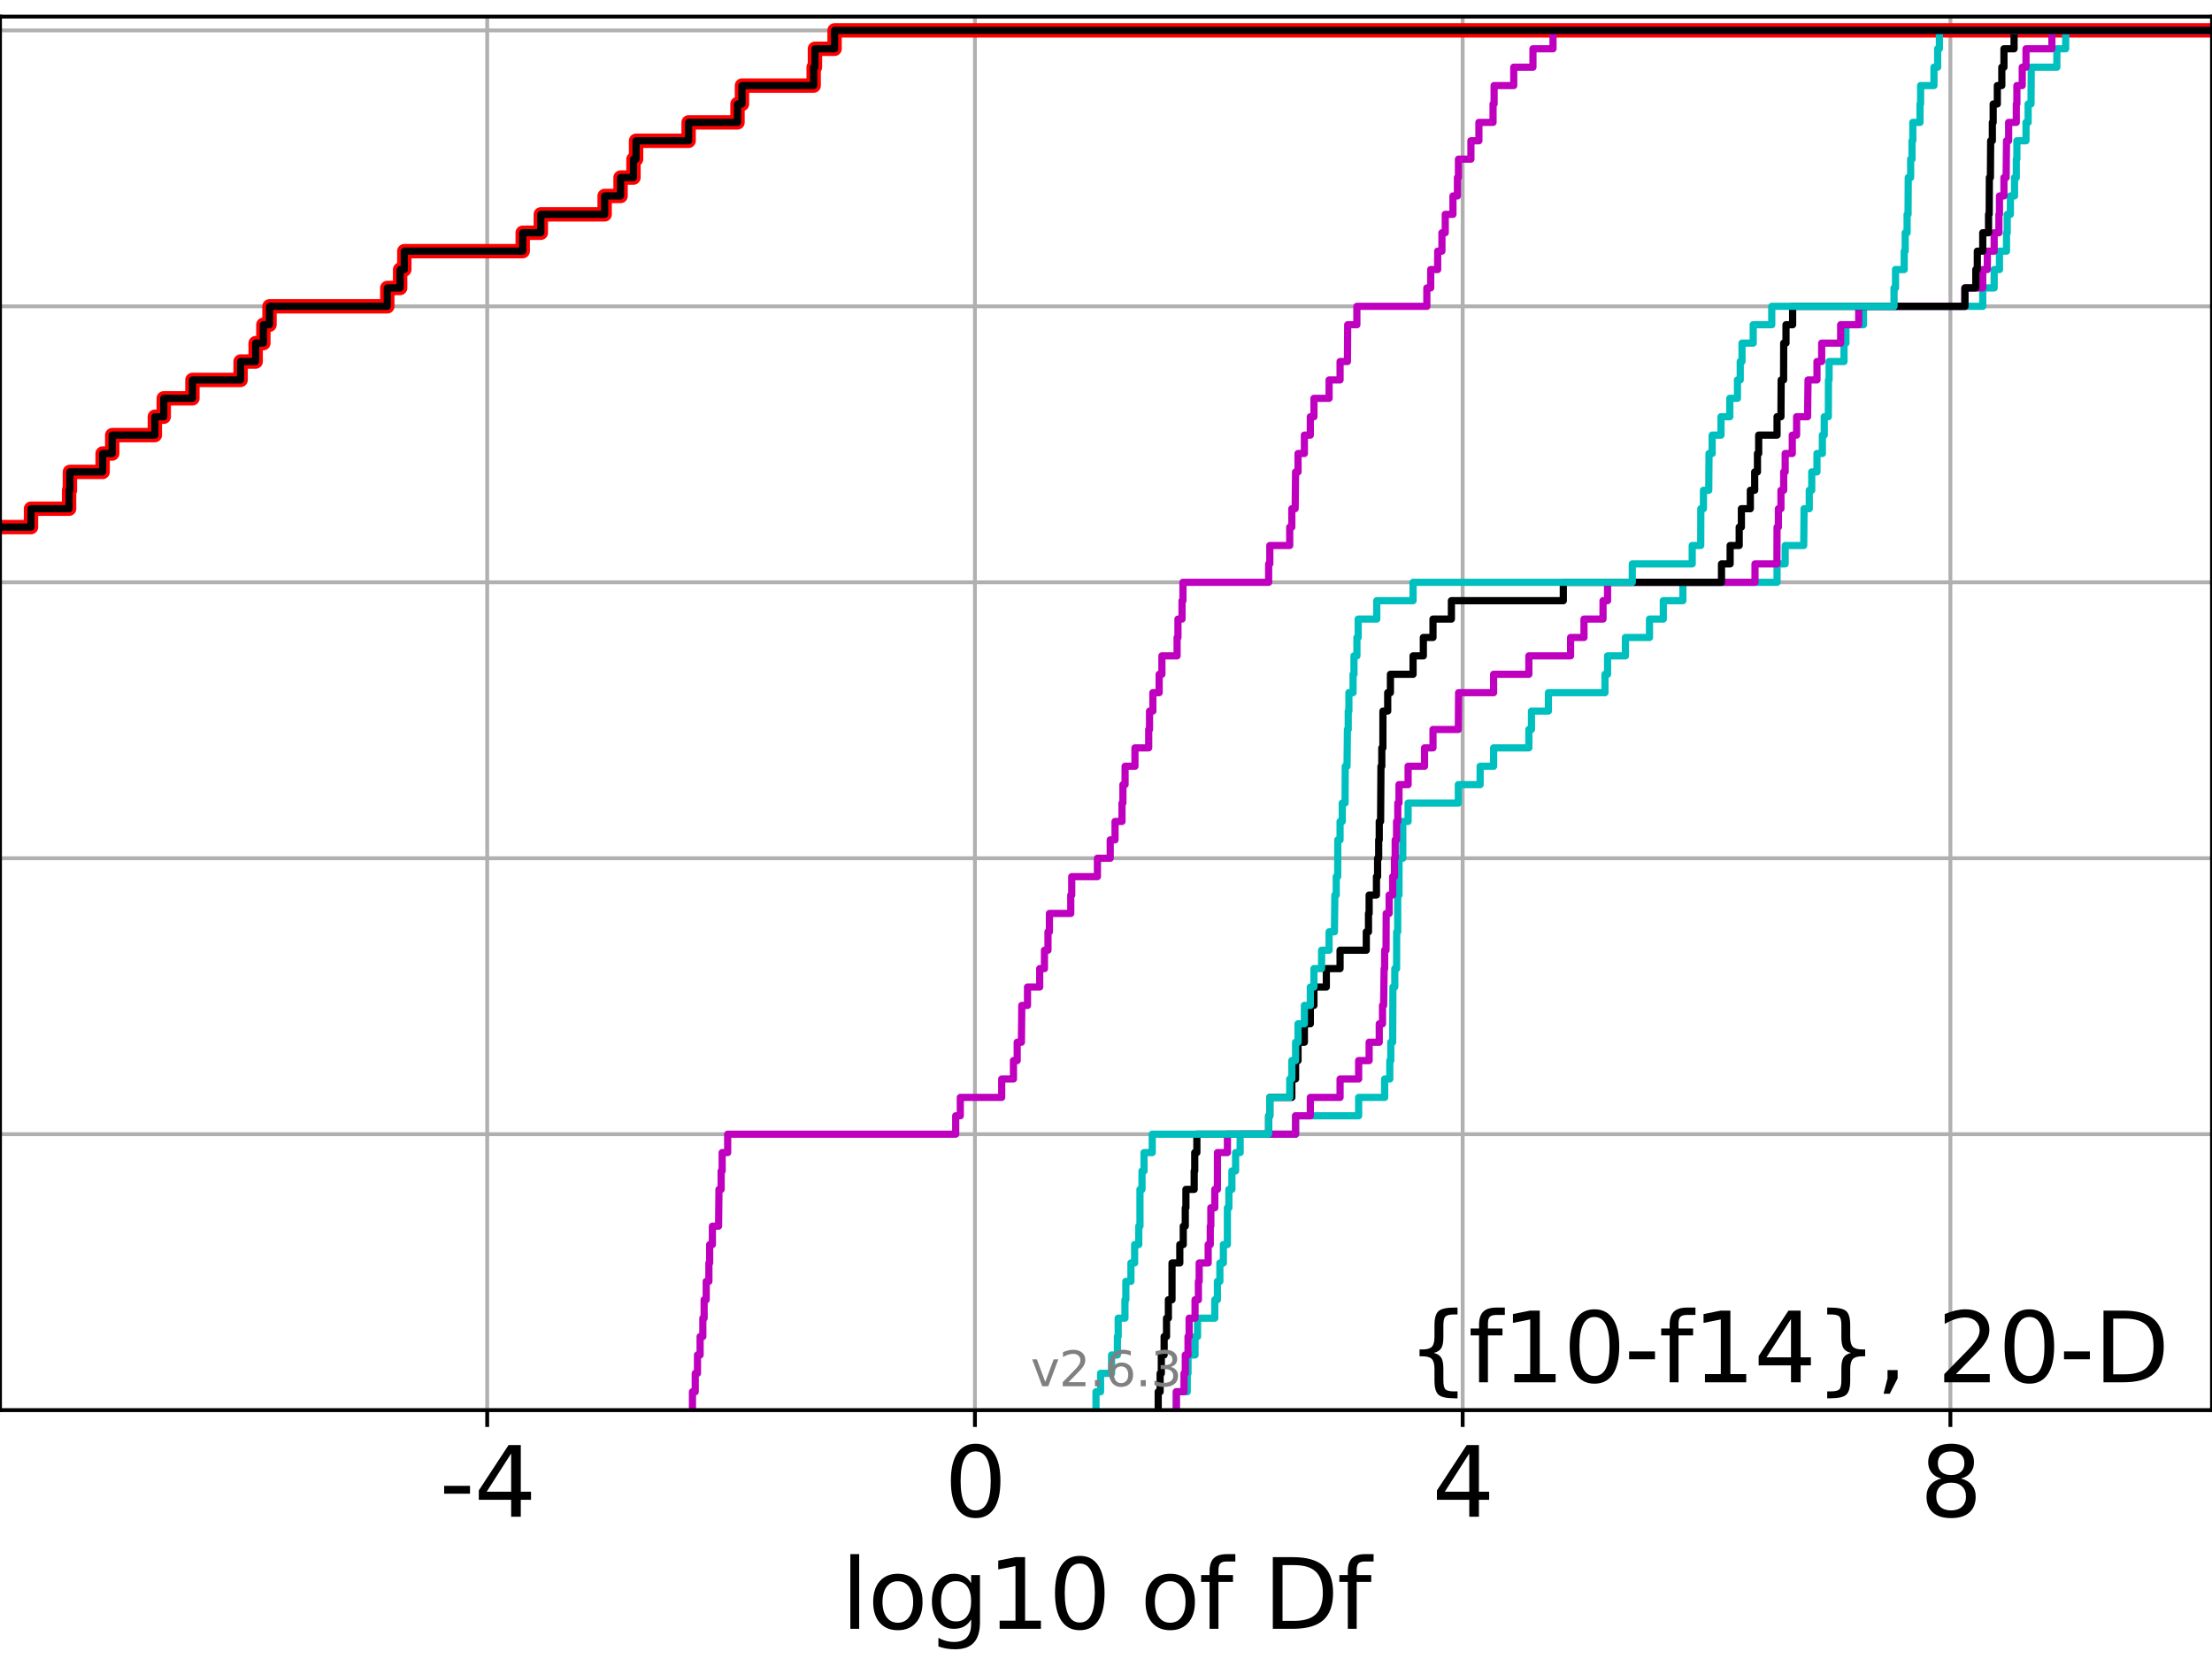 <?xml version="1.0" encoding="utf-8" standalone="no"?>
<!DOCTYPE svg PUBLIC "-//W3C//DTD SVG 1.1//EN"
  "http://www.w3.org/Graphics/SVG/1.1/DTD/svg11.dtd">
<svg xmlns:xlink="http://www.w3.org/1999/xlink" width="460.8pt" height="345.6pt" viewBox="0 0 460.8 345.6" xmlns="http://www.w3.org/2000/svg" version="1.1">
 <defs>
  <style type="text/css">*{stroke-linejoin: round; stroke-linecap: butt}</style>
 </defs>
 <g id="figure_1">
  <g id="patch_1">
   <path d="M 0 345.6 
L 460.8 345.6 
L 460.8 0 
L 0 0 
z
" style="fill: #ffffff"/>
  </g>
  <g id="axes_1">
   <g id="patch_2">
    <path d="M 0 293.76 
L 460.8 293.76 
L 460.8 3.456 
L 0 3.456 
z
" style="fill: #ffffff"/>
   </g>
   <g id="matplotlib.axis_1">
    <g id="xtick_1">
     <g id="line2d_1">
      <path d="M 101.493 293.76 
L 101.493 3.456 
" clip-path="url(#pd9079cdffd)" style="fill: none; stroke: #b0b0b0; stroke-width: 0.8; stroke-linecap: square"/>
     </g>
     <g id="line2d_2">
      <defs>
       <path id="mc692098049" d="M 0 0 
L 0 3.5 
" style="stroke: #000000; stroke-width: 0.8"/>
      </defs>
      <g>
       <use xlink:href="#mc692098049" x="101.493" y="293.76" style="stroke: #000000; stroke-width: 0.8"/>
      </g>
     </g>
     <g id="text_1">
      <!-- -4 -->
      <g transform="translate(91.523 315.957) scale(0.2 -0.2)">
       <defs>
        <path id="DejaVuSans-2d" d="M 313 2009 
L 1997 2009 
L 1997 1497 
L 313 1497 
L 313 2009 
z
" transform="scale(0.016)"/>
        <path id="DejaVuSans-34" d="M 2419 4116 
L 825 1625 
L 2419 1625 
L 2419 4116 
z
M 2253 4666 
L 3047 4666 
L 3047 1625 
L 3713 1625 
L 3713 1100 
L 3047 1100 
L 3047 0 
L 2419 0 
L 2419 1100 
L 313 1100 
L 313 1709 
L 2253 4666 
z
" transform="scale(0.016)"/>
       </defs>
       <use xlink:href="#DejaVuSans-2d"/>
       <use xlink:href="#DejaVuSans-34" x="36.084"/>
      </g>
     </g>
    </g>
    <g id="xtick_2">
     <g id="line2d_3">
      <path d="M 203.096 293.76 
L 203.096 3.456 
" clip-path="url(#pd9079cdffd)" style="fill: none; stroke: #b0b0b0; stroke-width: 0.8; stroke-linecap: square"/>
     </g>
     <g id="line2d_4">
      <g>
       <use xlink:href="#mc692098049" x="203.096" y="293.76" style="stroke: #000000; stroke-width: 0.8"/>
      </g>
     </g>
     <g id="text_2">
      <!-- 0 -->
      <g transform="translate(196.734 315.957) scale(0.2 -0.2)">
       <defs>
        <path id="DejaVuSans-30" d="M 2034 4250 
Q 1547 4250 1301 3770 
Q 1056 3291 1056 2328 
Q 1056 1369 1301 889 
Q 1547 409 2034 409 
Q 2525 409 2770 889 
Q 3016 1369 3016 2328 
Q 3016 3291 2770 3770 
Q 2525 4250 2034 4250 
z
M 2034 4750 
Q 2819 4750 3233 4129 
Q 3647 3509 3647 2328 
Q 3647 1150 3233 529 
Q 2819 -91 2034 -91 
Q 1250 -91 836 529 
Q 422 1150 422 2328 
Q 422 3509 836 4129 
Q 1250 4750 2034 4750 
z
" transform="scale(0.016)"/>
       </defs>
       <use xlink:href="#DejaVuSans-30"/>
      </g>
     </g>
    </g>
    <g id="xtick_3">
     <g id="line2d_5">
      <path d="M 304.7 293.76 
L 304.7 3.456 
" clip-path="url(#pd9079cdffd)" style="fill: none; stroke: #b0b0b0; stroke-width: 0.8; stroke-linecap: square"/>
     </g>
     <g id="line2d_6">
      <g>
       <use xlink:href="#mc692098049" x="304.7" y="293.76" style="stroke: #000000; stroke-width: 0.8"/>
      </g>
     </g>
     <g id="text_3">
      <!-- 4 -->
      <g transform="translate(298.337 315.957) scale(0.2 -0.2)">
       <use xlink:href="#DejaVuSans-34"/>
      </g>
     </g>
    </g>
    <g id="xtick_4">
     <g id="line2d_7">
      <path d="M 406.303 293.76 
L 406.303 3.456 
" clip-path="url(#pd9079cdffd)" style="fill: none; stroke: #b0b0b0; stroke-width: 0.8; stroke-linecap: square"/>
     </g>
     <g id="line2d_8">
      <g>
       <use xlink:href="#mc692098049" x="406.303" y="293.76" style="stroke: #000000; stroke-width: 0.8"/>
      </g>
     </g>
     <g id="text_4">
      <!-- 8 -->
      <g transform="translate(399.94 315.957) scale(0.2 -0.2)">
       <defs>
        <path id="DejaVuSans-38" d="M 2034 2216 
Q 1584 2216 1326 1975 
Q 1069 1734 1069 1313 
Q 1069 891 1326 650 
Q 1584 409 2034 409 
Q 2484 409 2743 651 
Q 3003 894 3003 1313 
Q 3003 1734 2745 1975 
Q 2488 2216 2034 2216 
z
M 1403 2484 
Q 997 2584 770 2862 
Q 544 3141 544 3541 
Q 544 4100 942 4425 
Q 1341 4750 2034 4750 
Q 2731 4750 3128 4425 
Q 3525 4100 3525 3541 
Q 3525 3141 3298 2862 
Q 3072 2584 2669 2484 
Q 3125 2378 3379 2068 
Q 3634 1759 3634 1313 
Q 3634 634 3220 271 
Q 2806 -91 2034 -91 
Q 1263 -91 848 271 
Q 434 634 434 1313 
Q 434 1759 690 2068 
Q 947 2378 1403 2484 
z
M 1172 3481 
Q 1172 3119 1398 2916 
Q 1625 2713 2034 2713 
Q 2441 2713 2670 2916 
Q 2900 3119 2900 3481 
Q 2900 3844 2670 4047 
Q 2441 4250 2034 4250 
Q 1625 4250 1398 4047 
Q 1172 3844 1172 3481 
z
" transform="scale(0.016)"/>
       </defs>
       <use xlink:href="#DejaVuSans-38"/>
      </g>
     </g>
    </g>
    <g id="text_5">
     <!-- log10 of Df -->
     <g transform="translate(175.214 339.313) scale(0.2 -0.2)">
      <defs>
       <path id="DejaVuSans-6c" d="M 603 4863 
L 1178 4863 
L 1178 0 
L 603 0 
L 603 4863 
z
" transform="scale(0.016)"/>
       <path id="DejaVuSans-6f" d="M 1959 3097 
Q 1497 3097 1228 2736 
Q 959 2375 959 1747 
Q 959 1119 1226 758 
Q 1494 397 1959 397 
Q 2419 397 2687 759 
Q 2956 1122 2956 1747 
Q 2956 2369 2687 2733 
Q 2419 3097 1959 3097 
z
M 1959 3584 
Q 2709 3584 3137 3096 
Q 3566 2609 3566 1747 
Q 3566 888 3137 398 
Q 2709 -91 1959 -91 
Q 1206 -91 779 398 
Q 353 888 353 1747 
Q 353 2609 779 3096 
Q 1206 3584 1959 3584 
z
" transform="scale(0.016)"/>
       <path id="DejaVuSans-67" d="M 2906 1791 
Q 2906 2416 2648 2759 
Q 2391 3103 1925 3103 
Q 1463 3103 1205 2759 
Q 947 2416 947 1791 
Q 947 1169 1205 825 
Q 1463 481 1925 481 
Q 2391 481 2648 825 
Q 2906 1169 2906 1791 
z
M 3481 434 
Q 3481 -459 3084 -895 
Q 2688 -1331 1869 -1331 
Q 1566 -1331 1297 -1286 
Q 1028 -1241 775 -1147 
L 775 -588 
Q 1028 -725 1275 -790 
Q 1522 -856 1778 -856 
Q 2344 -856 2625 -561 
Q 2906 -266 2906 331 
L 2906 616 
Q 2728 306 2450 153 
Q 2172 0 1784 0 
Q 1141 0 747 490 
Q 353 981 353 1791 
Q 353 2603 747 3093 
Q 1141 3584 1784 3584 
Q 2172 3584 2450 3431 
Q 2728 3278 2906 2969 
L 2906 3500 
L 3481 3500 
L 3481 434 
z
" transform="scale(0.016)"/>
       <path id="DejaVuSans-31" d="M 794 531 
L 1825 531 
L 1825 4091 
L 703 3866 
L 703 4441 
L 1819 4666 
L 2450 4666 
L 2450 531 
L 3481 531 
L 3481 0 
L 794 0 
L 794 531 
z
" transform="scale(0.016)"/>
       <path id="DejaVuSans-20" transform="scale(0.016)"/>
       <path id="DejaVuSans-66" d="M 2375 4863 
L 2375 4384 
L 1825 4384 
Q 1516 4384 1395 4259 
Q 1275 4134 1275 3809 
L 1275 3500 
L 2222 3500 
L 2222 3053 
L 1275 3053 
L 1275 0 
L 697 0 
L 697 3053 
L 147 3053 
L 147 3500 
L 697 3500 
L 697 3744 
Q 697 4328 969 4595 
Q 1241 4863 1831 4863 
L 2375 4863 
z
" transform="scale(0.016)"/>
       <path id="DejaVuSans-44" d="M 1259 4147 
L 1259 519 
L 2022 519 
Q 2988 519 3436 956 
Q 3884 1394 3884 2338 
Q 3884 3275 3436 3711 
Q 2988 4147 2022 4147 
L 1259 4147 
z
M 628 4666 
L 1925 4666 
Q 3281 4666 3915 4102 
Q 4550 3538 4550 2338 
Q 4550 1131 3912 565 
Q 3275 0 1925 0 
L 628 0 
L 628 4666 
z
" transform="scale(0.016)"/>
      </defs>
      <use xlink:href="#DejaVuSans-6c"/>
      <use xlink:href="#DejaVuSans-6f" x="27.783"/>
      <use xlink:href="#DejaVuSans-67" x="88.965"/>
      <use xlink:href="#DejaVuSans-31" x="152.441"/>
      <use xlink:href="#DejaVuSans-30" x="216.064"/>
      <use xlink:href="#DejaVuSans-20" x="279.688"/>
      <use xlink:href="#DejaVuSans-6f" x="311.475"/>
      <use xlink:href="#DejaVuSans-66" x="372.656"/>
      <use xlink:href="#DejaVuSans-20" x="407.861"/>
      <use xlink:href="#DejaVuSans-44" x="439.648"/>
      <use xlink:href="#DejaVuSans-66" x="516.65"/>
     </g>
    </g>
   </g>
   <g id="matplotlib.axis_2">
    <g id="ytick_1">
     <g id="line2d_9">
      <path d="M 0 293.76 
L 460.8 293.76 
" clip-path="url(#pd9079cdffd)" style="fill: none; stroke: #b0b0b0; stroke-width: 0.8; stroke-linecap: square"/>
     </g>
     <g id="line2d_10">
      <defs>
       <path id="m79533a5c40" d="M 0 0 
L -3.5 0 
" style="stroke: #000000; stroke-width: 0.8"/>
      </defs>
      <g>
       <use xlink:href="#m79533a5c40" x="0" y="293.76" style="stroke: #000000; stroke-width: 0.8"/>
      </g>
     </g>
    </g>
    <g id="ytick_2">
     <g id="line2d_11">
      <path d="M 0 236.274 
L 460.8 236.274 
" clip-path="url(#pd9079cdffd)" style="fill: none; stroke: #b0b0b0; stroke-width: 0.8; stroke-linecap: square"/>
     </g>
     <g id="line2d_12">
      <g>
       <use xlink:href="#m79533a5c40" x="0" y="236.274" style="stroke: #000000; stroke-width: 0.8"/>
      </g>
     </g>
    </g>
    <g id="ytick_3">
     <g id="line2d_13">
      <path d="M 0 178.788 
L 460.8 178.788 
" clip-path="url(#pd9079cdffd)" style="fill: none; stroke: #b0b0b0; stroke-width: 0.8; stroke-linecap: square"/>
     </g>
     <g id="line2d_14">
      <g>
       <use xlink:href="#m79533a5c40" x="0" y="178.788" style="stroke: #000000; stroke-width: 0.8"/>
      </g>
     </g>
    </g>
    <g id="ytick_4">
     <g id="line2d_15">
      <path d="M 0 121.302 
L 460.8 121.302 
" clip-path="url(#pd9079cdffd)" style="fill: none; stroke: #b0b0b0; stroke-width: 0.8; stroke-linecap: square"/>
     </g>
     <g id="line2d_16">
      <g>
       <use xlink:href="#m79533a5c40" x="0" y="121.302" style="stroke: #000000; stroke-width: 0.8"/>
      </g>
     </g>
    </g>
    <g id="ytick_5">
     <g id="line2d_17">
      <path d="M 0 63.816 
L 460.8 63.816 
" clip-path="url(#pd9079cdffd)" style="fill: none; stroke: #b0b0b0; stroke-width: 0.8; stroke-linecap: square"/>
     </g>
     <g id="line2d_18">
      <g>
       <use xlink:href="#m79533a5c40" x="0" y="63.816" style="stroke: #000000; stroke-width: 0.8"/>
      </g>
     </g>
    </g>
    <g id="ytick_6">
     <g id="line2d_19">
      <path d="M 0 6.33 
L 460.8 6.33 
" clip-path="url(#pd9079cdffd)" style="fill: none; stroke: #b0b0b0; stroke-width: 0.8; stroke-linecap: square"/>
     </g>
     <g id="line2d_20">
      <g>
       <use xlink:href="#m79533a5c40" x="0" y="6.33" style="stroke: #000000; stroke-width: 0.8"/>
      </g>
     </g>
    </g>
   </g>
   <g id="line2d_21">
    <path d="M -1 109.805 
L 6.462 109.805 
L 6.462 105.973 
L 14.395 105.973 
L 14.395 102.14 
L 14.563 102.14 
L 14.563 98.308 
L 21.38 98.308 
L 21.38 94.475 
L 23.374 94.475 
L 23.374 90.643 
L 32.259 90.643 
L 32.259 86.811 
L 34.112 86.811 
L 34.112 82.978 
L 40.085 82.978 
L 40.085 79.146 
L 50.122 79.146 
L 50.122 75.313 
L 53.259 75.313 
L 53.259 71.481 
L 54.863 71.481 
L 54.863 67.649 
L 56.141 67.649 
L 56.141 63.816 
L 80.68 63.816 
L 80.68 59.984 
L 83.357 59.984 
L 83.357 56.151 
L 84.225 56.151 
L 84.225 52.319 
L 108.889 52.319 
L 108.889 48.487 
L 112.663 48.487 
L 112.663 44.654 
L 125.957 44.654 
L 125.957 40.822 
L 129.276 40.822 
L 129.276 36.989 
L 131.964 36.989 
L 131.964 33.157 
L 132.504 33.157 
L 132.504 29.325 
L 143.451 29.325 
L 143.451 25.492 
L 153.635 25.492 
L 153.635 21.66 
L 154.568 21.66 
L 154.568 17.827 
L 169.5 17.827 
L 169.5 13.995 
L 169.769 13.995 
L 169.769 10.163 
L 173.857 10.163 
L 173.857 6.33 
L 173.857 6.33 
L 460.8 6.33 
L 460.8 6.33 
" clip-path="url(#pd9079cdffd)" style="fill: none; stroke: #ff0000; stroke-width: 3; stroke-linecap: square"/>
   </g>
   <g id="line2d_22">
    <path d="M 245.053 293.76 
L 245.053 289.928 
L 247.323 289.928 
L 247.323 286.095 
L 247.487 286.095 
L 247.487 282.263 
L 248.949 282.263 
L 248.949 278.43 
L 249.471 278.43 
L 249.471 274.598 
L 253.062 274.598 
L 253.062 270.766 
L 253.607 270.766 
L 253.607 266.933 
L 254.125 266.933 
L 254.125 263.101 
L 254.851 263.101 
L 254.851 259.268 
L 255.682 259.268 
L 255.694 251.604 
L 256.002 251.604 
L 256.002 247.771 
L 256.627 247.771 
L 256.627 243.939 
L 257.398 243.939 
L 257.398 240.106 
L 258.346 240.106 
L 258.346 236.274 
L 269.894 236.274 
L 269.894 232.442 
L 283.033 232.442 
L 283.033 228.609 
L 288.448 228.609 
L 288.448 224.777 
L 289.521 224.777 
L 289.521 220.944 
L 289.729 220.944 
L 289.729 217.112 
L 290.119 217.112 
L 290.173 205.615 
L 290.559 205.615 
L 290.559 201.782 
L 290.938 201.782 
L 290.95 194.118 
L 291.164 194.118 
L 291.17 186.453 
L 291.435 186.453 
L 291.443 178.788 
L 292.223 178.788 
L 292.224 171.123 
L 293.335 171.123 
L 293.335 167.291 
L 303.798 167.291 
L 303.798 163.459 
L 308.339 163.459 
L 308.339 159.626 
L 311.149 159.626 
L 311.149 155.794 
L 318.49 155.794 
L 318.49 151.961 
L 319.033 151.961 
L 319.033 148.129 
L 322.565 148.129 
L 322.565 144.297 
L 334.348 144.297 
L 334.348 140.464 
L 334.885 140.464 
L 334.885 136.632 
L 338.602 136.632 
L 338.602 132.799 
L 343.617 132.799 
L 343.617 128.967 
L 346.495 128.967 
L 346.495 125.135 
L 350.57 125.135 
L 350.57 121.302 
L 370.192 121.302 
L 370.192 117.47 
L 371.885 117.47 
L 371.885 113.637 
L 375.748 113.637 
L 375.823 105.973 
L 376.901 105.973 
L 376.901 102.14 
L 377.42 102.14 
L 377.42 98.308 
L 378.51 98.308 
L 378.51 94.475 
L 379.633 94.475 
L 379.633 90.643 
L 380.024 90.643 
L 380.024 86.811 
L 380.876 86.811 
L 380.901 79.146 
L 381.033 79.146 
L 381.033 75.313 
L 384.14 75.313 
L 384.14 71.481 
L 384.544 71.481 
L 384.544 67.649 
L 388.197 67.649 
L 388.197 63.816 
L 413.042 63.816 
L 413.042 59.984 
L 415.422 59.984 
L 415.422 56.151 
L 416.526 56.151 
L 416.526 52.319 
L 417.994 52.319 
L 417.994 48.487 
L 418.144 48.487 
L 418.144 44.654 
L 418.802 44.654 
L 418.802 40.822 
L 419.663 40.822 
L 419.663 36.989 
L 420.034 36.989 
L 420.034 33.157 
L 420.155 33.157 
L 420.155 29.325 
L 422.056 29.325 
L 422.056 25.492 
L 422.495 25.492 
L 422.495 21.66 
L 423.099 21.66 
L 423.15 13.995 
L 428.48 13.995 
L 428.48 10.163 
L 430.323 10.163 
L 430.323 6.33 
L 430.323 6.33 
L 460.8 6.33 
L 460.8 6.33 
" clip-path="url(#pd9079cdffd)" style="fill: none; stroke: #00bfbf; stroke-width: 1.5; stroke-linecap: square"/>
   </g>
   <g id="line2d_23">
    <path d="M 245.053 293.76 
L 245.053 289.928 
L 246.65 289.928 
L 246.65 286.095 
L 246.915 286.095 
L 246.915 282.263 
L 247.487 282.263 
L 247.487 278.43 
L 247.719 278.43 
L 247.719 274.598 
L 248.949 274.598 
L 248.949 270.766 
L 249.649 270.766 
L 249.649 266.933 
L 249.811 266.933 
L 249.811 263.101 
L 251.683 263.101 
L 251.683 259.268 
L 252.121 259.268 
L 252.121 255.436 
L 252.238 255.436 
L 252.238 251.604 
L 253.065 251.604 
L 253.065 247.771 
L 253.607 247.771 
L 253.621 240.106 
L 255.694 240.106 
L 255.694 236.274 
L 269.894 236.274 
L 269.894 232.442 
L 272.965 232.442 
L 272.965 228.609 
L 279.16 228.609 
L 279.16 224.777 
L 283.033 224.777 
L 283.033 220.944 
L 285.216 220.944 
L 285.216 217.112 
L 287.322 217.112 
L 287.322 213.28 
L 288.002 213.28 
L 288.002 209.447 
L 288.238 209.447 
L 288.333 201.782 
L 288.448 201.782 
L 288.448 197.95 
L 288.738 197.95 
L 288.768 190.285 
L 289.383 190.285 
L 289.383 186.453 
L 290.119 186.453 
L 290.119 182.621 
L 290.495 182.621 
L 290.495 178.788 
L 290.644 178.788 
L 290.644 174.956 
L 290.931 174.956 
L 290.931 171.123 
L 291.187 171.123 
L 291.187 167.291 
L 291.435 167.291 
L 291.435 163.459 
L 293.335 163.459 
L 293.335 159.626 
L 296.757 159.626 
L 296.757 155.794 
L 298.518 155.794 
L 298.518 151.961 
L 303.798 151.961 
L 303.855 144.297 
L 311.149 144.297 
L 311.149 140.464 
L 318.49 140.464 
L 318.49 136.632 
L 327.181 136.632 
L 327.181 132.799 
L 329.972 132.799 
L 329.972 128.967 
L 333.941 128.967 
L 333.941 125.135 
L 334.885 125.135 
L 334.885 121.302 
L 365.598 121.302 
L 365.598 117.47 
L 370.164 117.47 
L 370.192 109.805 
L 370.473 109.805 
L 370.473 105.973 
L 371.006 105.973 
L 371.006 102.14 
L 371.576 102.14 
L 371.576 98.308 
L 371.885 98.308 
L 371.885 94.475 
L 373.366 94.475 
L 373.366 90.643 
L 374.267 90.643 
L 374.267 86.811 
L 376.549 86.811 
L 376.648 79.146 
L 378.51 79.146 
L 378.51 75.313 
L 379.489 75.313 
L 379.489 71.481 
L 383.444 71.481 
L 383.444 67.649 
L 387.203 67.649 
L 387.203 63.816 
L 409.328 63.816 
L 409.328 59.984 
L 413.042 59.984 
L 413.042 56.151 
L 413.998 56.151 
L 413.998 52.319 
L 415.422 52.319 
L 415.422 48.487 
L 416.411 48.487 
L 416.411 44.654 
L 416.526 44.654 
L 416.526 40.822 
L 417.459 40.822 
L 417.459 36.989 
L 417.912 36.989 
L 417.994 29.325 
L 418.435 29.325 
L 418.435 25.492 
L 420.034 25.492 
L 420.034 21.66 
L 420.155 21.66 
L 420.155 17.827 
L 421.269 17.827 
L 421.269 13.995 
L 422.056 13.995 
L 422.056 10.163 
L 427.447 10.163 
L 427.447 6.33 
L 427.447 6.33 
L 460.8 6.33 
L 460.8 6.33 
" clip-path="url(#pd9079cdffd)" style="fill: none; stroke: #bf00bf; stroke-width: 1.5; stroke-linecap: square"/>
   </g>
   <g id="line2d_24">
    <path d="M 241.278 293.76 
L 241.278 289.928 
L 241.676 289.928 
L 241.676 286.095 
L 241.924 286.095 
L 241.924 282.263 
L 242.509 282.263 
L 242.509 278.43 
L 243.008 278.43 
L 243.008 274.598 
L 243.396 274.598 
L 243.396 270.766 
L 244.147 270.766 
L 244.154 263.101 
L 245.775 263.101 
L 245.775 259.268 
L 246.492 259.268 
L 246.492 255.436 
L 246.915 255.436 
L 246.915 251.604 
L 247.048 251.604 
L 247.048 247.771 
L 248.771 247.771 
L 248.771 243.939 
L 248.884 243.939 
L 248.884 240.106 
L 249.329 240.106 
L 249.329 236.274 
L 264.285 236.274 
L 264.285 232.442 
L 264.525 232.442 
L 264.525 228.609 
L 269.114 228.609 
L 269.114 224.777 
L 269.894 224.777 
L 269.894 220.944 
L 270.404 220.944 
L 270.404 217.112 
L 271.727 217.112 
L 271.727 213.28 
L 272.965 213.28 
L 272.965 209.447 
L 273.72 209.447 
L 273.72 205.615 
L 276.3 205.615 
L 276.3 201.782 
L 279.16 201.782 
L 279.16 197.95 
L 284.625 197.95 
L 284.625 194.118 
L 285.083 194.118 
L 285.083 190.285 
L 285.216 190.285 
L 285.216 186.453 
L 286.74 186.453 
L 286.74 182.621 
L 286.979 182.621 
L 286.979 178.788 
L 287.206 178.788 
L 287.206 174.956 
L 287.322 174.956 
L 287.322 171.123 
L 287.603 171.123 
L 287.679 159.626 
L 287.853 159.626 
L 287.853 155.794 
L 288.083 155.794 
L 288.091 148.129 
L 289.084 148.129 
L 289.084 144.297 
L 289.65 144.297 
L 289.65 140.464 
L 294.368 140.464 
L 294.368 136.632 
L 296.508 136.632 
L 296.508 132.799 
L 298.518 132.799 
L 298.518 128.967 
L 302.352 128.967 
L 302.352 125.135 
L 325.666 125.135 
L 325.666 121.302 
L 358.62 121.302 
L 358.62 117.47 
L 360.418 117.47 
L 360.418 113.637 
L 362.306 113.637 
L 362.306 109.805 
L 362.763 109.805 
L 362.763 105.973 
L 364.628 105.973 
L 364.628 102.14 
L 365.533 102.14 
L 365.533 98.308 
L 366.111 98.308 
L 366.111 94.475 
L 366.366 94.475 
L 366.366 90.643 
L 370.192 90.643 
L 370.192 86.811 
L 371.006 86.811 
L 371.048 79.146 
L 371.555 79.146 
L 371.576 71.481 
L 372.057 71.481 
L 372.057 67.649 
L 373.437 67.649 
L 373.437 63.816 
L 409.328 63.816 
L 409.328 59.984 
L 411.592 59.984 
L 411.592 56.151 
L 411.913 56.151 
L 411.913 52.319 
L 413.042 52.319 
L 413.042 48.487 
L 414.252 48.487 
L 414.252 44.654 
L 414.385 44.654 
L 414.422 36.989 
L 414.637 36.989 
L 414.691 29.325 
L 415.043 29.325 
L 415.043 25.492 
L 415.215 25.492 
L 415.215 21.66 
L 416.08 21.66 
L 416.08 17.827 
L 417.014 17.827 
L 417.014 13.995 
L 417.459 13.995 
L 417.459 10.163 
L 419.568 10.163 
L 419.568 6.33 
L 419.568 6.33 
L 460.8 6.33 
L 460.8 6.33 
" clip-path="url(#pd9079cdffd)" style="fill: none; stroke: #000000; stroke-width: 1.5; stroke-linecap: square"/>
   </g>
   <g id="line2d_25">
    <path d="M 228.317 293.76 
L 228.317 289.928 
L 229.272 289.928 
L 229.272 286.095 
L 231.562 286.095 
L 231.562 282.263 
L 232.775 282.263 
L 232.775 278.43 
L 232.938 278.43 
L 232.938 274.598 
L 234.346 274.598 
L 234.346 270.766 
L 234.535 270.766 
L 234.535 266.933 
L 235.593 266.933 
L 235.593 263.101 
L 236.365 263.101 
L 236.365 259.268 
L 237.224 259.268 
L 237.224 255.436 
L 237.476 255.436 
L 237.477 247.771 
L 237.902 247.771 
L 237.902 243.939 
L 238.326 243.939 
L 238.326 240.106 
L 240.035 240.106 
L 240.035 236.274 
L 264.285 236.274 
L 264.285 232.442 
L 264.525 232.442 
L 264.525 228.609 
L 268.674 228.609 
L 268.674 224.777 
L 269.114 224.777 
L 269.114 220.944 
L 269.894 220.944 
L 269.894 217.112 
L 270.404 217.112 
L 270.404 213.28 
L 271.727 213.28 
L 271.727 209.447 
L 272.965 209.447 
L 272.965 205.615 
L 273.72 205.615 
L 273.72 201.782 
L 275.312 201.782 
L 275.312 197.95 
L 276.876 197.95 
L 276.876 194.118 
L 277.983 194.118 
L 278.074 186.453 
L 278.365 186.453 
L 278.365 182.621 
L 278.664 182.621 
L 278.69 174.956 
L 279.16 174.956 
L 279.16 171.123 
L 279.616 171.123 
L 279.616 167.291 
L 280.203 167.291 
L 280.237 159.626 
L 280.612 159.626 
L 280.694 151.961 
L 280.861 151.961 
L 280.861 148.129 
L 281.001 148.129 
L 281.001 144.297 
L 281.868 144.297 
L 281.868 140.464 
L 282.058 140.464 
L 282.058 136.632 
L 282.672 136.632 
L 282.672 132.799 
L 282.934 132.799 
L 282.934 128.967 
L 286.808 128.967 
L 286.808 125.135 
L 294.368 125.135 
L 294.368 121.302 
L 340.037 121.302 
L 340.037 117.47 
L 352.519 117.47 
L 352.519 113.637 
L 354.292 113.637 
L 354.314 105.973 
L 354.857 105.973 
L 354.857 102.14 
L 355.966 102.14 
L 356.02 94.475 
L 356.676 94.475 
L 356.676 90.643 
L 358.515 90.643 
L 358.515 86.811 
L 360.351 86.811 
L 360.351 82.978 
L 361.945 82.978 
L 361.945 79.146 
L 362.522 79.146 
L 362.522 75.313 
L 362.893 75.313 
L 362.893 71.481 
L 365.225 71.481 
L 365.225 67.649 
L 369.088 67.649 
L 369.088 63.816 
L 394.563 63.816 
L 394.563 59.984 
L 394.872 59.984 
L 394.872 56.151 
L 396.68 56.151 
L 396.68 52.319 
L 396.885 52.319 
L 396.885 48.487 
L 397.283 48.487 
L 397.283 44.654 
L 397.482 44.654 
L 397.523 36.989 
L 398.023 36.989 
L 398.023 33.157 
L 398.308 33.157 
L 398.308 29.325 
L 398.475 29.325 
L 398.475 25.492 
L 399.972 25.492 
L 399.972 21.66 
L 400.096 21.66 
L 400.096 17.827 
L 402.879 17.827 
L 402.879 13.995 
L 403.647 13.995 
L 403.647 10.163 
L 404.009 10.163 
L 404.009 6.33 
L 404.009 6.33 
L 460.8 6.33 
L 460.8 6.33 
" clip-path="url(#pd9079cdffd)" style="fill: none; stroke: #00bfbf; stroke-width: 1.5; stroke-linecap: square"/>
   </g>
   <g id="line2d_26">
    <path d="M 144.251 293.76 
L 144.251 289.928 
L 144.83 289.928 
L 144.83 286.095 
L 145.298 286.095 
L 145.298 282.263 
L 145.846 282.263 
L 145.846 278.43 
L 146.413 278.43 
L 146.413 274.598 
L 146.684 274.598 
L 146.684 270.766 
L 147.116 270.766 
L 147.116 266.933 
L 147.675 266.933 
L 147.675 263.101 
L 147.835 263.101 
L 147.835 259.268 
L 148.405 259.268 
L 148.405 255.436 
L 149.692 255.436 
L 149.776 247.771 
L 150.229 247.771 
L 150.229 243.939 
L 150.439 243.939 
L 150.439 240.106 
L 151.59 240.106 
L 151.59 236.274 
L 199.09 236.274 
L 199.09 232.442 
L 200.05 232.442 
L 200.05 228.609 
L 208.674 228.609 
L 208.674 224.777 
L 211.121 224.777 
L 211.121 220.944 
L 211.902 220.944 
L 211.902 217.112 
L 212.781 217.112 
L 212.86 209.447 
L 214.046 209.447 
L 214.046 205.615 
L 216.588 205.615 
L 216.588 201.782 
L 217.579 201.782 
L 217.579 197.95 
L 218.314 197.95 
L 218.314 194.118 
L 218.613 194.118 
L 218.613 190.285 
L 223.06 190.285 
L 223.06 186.453 
L 223.261 186.453 
L 223.261 182.621 
L 228.614 182.621 
L 228.614 178.788 
L 231.278 178.788 
L 231.278 174.956 
L 232.284 174.956 
L 232.284 171.123 
L 233.732 171.123 
L 233.732 167.291 
L 233.924 167.291 
L 233.924 163.459 
L 234.373 163.459 
L 234.373 159.626 
L 236.433 159.626 
L 236.433 155.794 
L 239.295 155.794 
L 239.295 151.961 
L 239.466 151.961 
L 239.466 148.129 
L 240.164 148.129 
L 240.164 144.297 
L 241.473 144.297 
L 241.473 140.464 
L 242.047 140.464 
L 242.047 136.632 
L 245.209 136.632 
L 245.209 132.799 
L 245.389 132.799 
L 245.389 128.967 
L 246.239 128.967 
L 246.239 125.135 
L 246.431 125.135 
L 246.431 121.302 
L 264.285 121.302 
L 264.285 117.47 
L 264.525 117.47 
L 264.525 113.637 
L 268.674 113.637 
L 268.674 109.805 
L 269.114 109.805 
L 269.114 105.973 
L 269.807 105.973 
L 269.894 98.308 
L 270.404 98.308 
L 270.404 94.475 
L 271.727 94.475 
L 271.727 90.643 
L 272.965 90.643 
L 272.965 86.811 
L 273.72 86.811 
L 273.72 82.978 
L 276.876 82.978 
L 276.876 79.146 
L 279.16 79.146 
L 279.16 75.313 
L 280.694 75.313 
L 280.751 67.649 
L 282.661 67.649 
L 282.661 63.816 
L 297.237 63.816 
L 297.237 59.984 
L 298.043 59.984 
L 298.043 56.151 
L 299.496 56.151 
L 299.496 52.319 
L 300.382 52.319 
L 300.382 48.487 
L 301.072 48.487 
L 301.072 44.654 
L 302.676 44.654 
L 302.676 40.822 
L 303.607 40.822 
L 303.607 36.989 
L 303.819 36.989 
L 303.819 33.157 
L 306.42 33.157 
L 306.42 29.325 
L 308.084 29.325 
L 308.084 25.492 
L 311.03 25.492 
L 311.03 21.66 
L 311.249 21.66 
L 311.249 17.827 
L 315.34 17.827 
L 315.34 13.995 
L 319.34 13.995 
L 319.34 10.163 
L 323.518 10.163 
L 323.518 6.33 
L 323.518 6.33 
L 460.8 6.33 
L 460.8 6.33 
" clip-path="url(#pd9079cdffd)" style="fill: none; stroke: #bf00bf; stroke-width: 1.5; stroke-linecap: square"/>
   </g>
   <g id="line2d_27">
    <path d="M -1 109.805 
L 6.462 109.805 
L 6.462 105.973 
L 14.395 105.973 
L 14.395 102.14 
L 14.563 102.14 
L 14.563 98.308 
L 21.38 98.308 
L 21.38 94.475 
L 23.374 94.475 
L 23.374 90.643 
L 32.259 90.643 
L 32.259 86.811 
L 34.112 86.811 
L 34.112 82.978 
L 40.085 82.978 
L 40.085 79.146 
L 50.122 79.146 
L 50.122 75.313 
L 53.259 75.313 
L 53.259 71.481 
L 54.863 71.481 
L 54.863 67.649 
L 56.141 67.649 
L 56.141 63.816 
L 80.68 63.816 
L 80.68 59.984 
L 83.357 59.984 
L 83.357 56.151 
L 84.225 56.151 
L 84.225 52.319 
L 108.889 52.319 
L 108.889 48.487 
L 112.663 48.487 
L 112.663 44.654 
L 125.957 44.654 
L 125.957 40.822 
L 129.276 40.822 
L 129.276 36.989 
L 131.964 36.989 
L 131.964 33.157 
L 132.504 33.157 
L 132.504 29.325 
L 143.451 29.325 
L 143.451 25.492 
L 153.635 25.492 
L 153.635 21.66 
L 154.568 21.66 
L 154.568 17.827 
L 169.5 17.827 
L 169.5 13.995 
L 169.769 13.995 
L 169.769 10.163 
L 173.857 10.163 
L 173.857 6.33 
L 173.857 6.33 
L 460.8 6.33 
L 460.8 6.33 
" clip-path="url(#pd9079cdffd)" style="fill: none; stroke: #000000; stroke-width: 1.5; stroke-linecap: square"/>
   </g>
   <g id="patch_3">
    <path d="M 0 293.76 
L 0 3.456 
" style="fill: none; stroke: #000000; stroke-width: 0.8; stroke-linejoin: miter; stroke-linecap: square"/>
   </g>
   <g id="patch_4">
    <path d="M 460.8 293.76 
L 460.8 3.456 
" style="fill: none; stroke: #000000; stroke-width: 0.8; stroke-linejoin: miter; stroke-linecap: square"/>
   </g>
   <g id="patch_5">
    <path d="M 0 293.76 
L 460.8 293.76 
" style="fill: none; stroke: #000000; stroke-width: 0.8; stroke-linejoin: miter; stroke-linecap: square"/>
   </g>
   <g id="patch_6">
    <path d="M 0 3.456 
L 460.8 3.456 
" style="fill: none; stroke: #000000; stroke-width: 0.8; stroke-linejoin: miter; stroke-linecap: square"/>
   </g>
   <g id="text_6">
    <!-- {f10-f14}, 20-D -->
    <g transform="translate(293.159 287.954) scale(0.2 -0.2)">
     <defs>
      <path id="DejaVuSans-7b" d="M 3272 -594 
L 3272 -1044 
L 3078 -1044 
Q 2300 -1044 2036 -812 
Q 1772 -581 1772 109 
L 1772 856 
Q 1772 1328 1603 1509 
Q 1434 1691 991 1691 
L 800 1691 
L 800 2138 
L 991 2138 
Q 1438 2138 1605 2317 
Q 1772 2497 1772 2963 
L 1772 3713 
Q 1772 4403 2036 4633 
Q 2300 4863 3078 4863 
L 3272 4863 
L 3272 4416 
L 3059 4416 
Q 2619 4416 2484 4278 
Q 2350 4141 2350 3700 
L 2350 2925 
Q 2350 2434 2208 2212 
Q 2066 1991 1722 1913 
Q 2069 1828 2209 1606 
Q 2350 1384 2350 897 
L 2350 122 
Q 2350 -319 2484 -456 
Q 2619 -594 3059 -594 
L 3272 -594 
z
" transform="scale(0.016)"/>
      <path id="DejaVuSans-7d" d="M 800 -594 
L 1019 -594 
Q 1456 -594 1589 -459 
Q 1722 -325 1722 122 
L 1722 897 
Q 1722 1384 1862 1606 
Q 2003 1828 2350 1913 
Q 2003 1991 1862 2212 
Q 1722 2434 1722 2925 
L 1722 3700 
Q 1722 4144 1589 4280 
Q 1456 4416 1019 4416 
L 800 4416 
L 800 4863 
L 997 4863 
Q 1775 4863 2036 4633 
Q 2297 4403 2297 3713 
L 2297 2963 
Q 2297 2497 2465 2317 
Q 2634 2138 3078 2138 
L 3272 2138 
L 3272 1691 
L 3078 1691 
Q 2634 1691 2465 1509 
Q 2297 1328 2297 856 
L 2297 109 
Q 2297 -581 2036 -812 
Q 1775 -1044 997 -1044 
L 800 -1044 
L 800 -594 
z
" transform="scale(0.016)"/>
      <path id="DejaVuSans-2c" d="M 750 794 
L 1409 794 
L 1409 256 
L 897 -744 
L 494 -744 
L 750 256 
L 750 794 
z
" transform="scale(0.016)"/>
      <path id="DejaVuSans-32" d="M 1228 531 
L 3431 531 
L 3431 0 
L 469 0 
L 469 531 
Q 828 903 1448 1529 
Q 2069 2156 2228 2338 
Q 2531 2678 2651 2914 
Q 2772 3150 2772 3378 
Q 2772 3750 2511 3984 
Q 2250 4219 1831 4219 
Q 1534 4219 1204 4116 
Q 875 4013 500 3803 
L 500 4441 
Q 881 4594 1212 4672 
Q 1544 4750 1819 4750 
Q 2544 4750 2975 4387 
Q 3406 4025 3406 3419 
Q 3406 3131 3298 2873 
Q 3191 2616 2906 2266 
Q 2828 2175 2409 1742 
Q 1991 1309 1228 531 
z
" transform="scale(0.016)"/>
     </defs>
     <use xlink:href="#DejaVuSans-7b"/>
     <use xlink:href="#DejaVuSans-66" x="63.623"/>
     <use xlink:href="#DejaVuSans-31" x="98.828"/>
     <use xlink:href="#DejaVuSans-30" x="162.451"/>
     <use xlink:href="#DejaVuSans-2d" x="226.074"/>
     <use xlink:href="#DejaVuSans-66" x="262.158"/>
     <use xlink:href="#DejaVuSans-31" x="297.363"/>
     <use xlink:href="#DejaVuSans-34" x="360.986"/>
     <use xlink:href="#DejaVuSans-7d" x="424.609"/>
     <use xlink:href="#DejaVuSans-2c" x="488.232"/>
     <use xlink:href="#DejaVuSans-20" x="520.02"/>
     <use xlink:href="#DejaVuSans-32" x="551.807"/>
     <use xlink:href="#DejaVuSans-30" x="615.43"/>
     <use xlink:href="#DejaVuSans-2d" x="679.053"/>
     <use xlink:href="#DejaVuSans-44" x="715.137"/>
    </g>
   </g>
   <g id="text_7">
    <!-- v2.6.3 -->
    <g style="fill: #808080" transform="translate(214.719 288.777) scale(0.1 -0.1)">
     <defs>
      <path id="DejaVuSans-76" d="M 191 3500 
L 800 3500 
L 1894 563 
L 2988 3500 
L 3597 3500 
L 2284 0 
L 1503 0 
L 191 3500 
z
" transform="scale(0.016)"/>
      <path id="DejaVuSans-2e" d="M 684 794 
L 1344 794 
L 1344 0 
L 684 0 
L 684 794 
z
" transform="scale(0.016)"/>
      <path id="DejaVuSans-36" d="M 2113 2584 
Q 1688 2584 1439 2293 
Q 1191 2003 1191 1497 
Q 1191 994 1439 701 
Q 1688 409 2113 409 
Q 2538 409 2786 701 
Q 3034 994 3034 1497 
Q 3034 2003 2786 2293 
Q 2538 2584 2113 2584 
z
M 3366 4563 
L 3366 3988 
Q 3128 4100 2886 4159 
Q 2644 4219 2406 4219 
Q 1781 4219 1451 3797 
Q 1122 3375 1075 2522 
Q 1259 2794 1537 2939 
Q 1816 3084 2150 3084 
Q 2853 3084 3261 2657 
Q 3669 2231 3669 1497 
Q 3669 778 3244 343 
Q 2819 -91 2113 -91 
Q 1303 -91 875 529 
Q 447 1150 447 2328 
Q 447 3434 972 4092 
Q 1497 4750 2381 4750 
Q 2619 4750 2861 4703 
Q 3103 4656 3366 4563 
z
" transform="scale(0.016)"/>
      <path id="DejaVuSans-33" d="M 2597 2516 
Q 3050 2419 3304 2112 
Q 3559 1806 3559 1356 
Q 3559 666 3084 287 
Q 2609 -91 1734 -91 
Q 1441 -91 1130 -33 
Q 819 25 488 141 
L 488 750 
Q 750 597 1062 519 
Q 1375 441 1716 441 
Q 2309 441 2620 675 
Q 2931 909 2931 1356 
Q 2931 1769 2642 2001 
Q 2353 2234 1838 2234 
L 1294 2234 
L 1294 2753 
L 1863 2753 
Q 2328 2753 2575 2939 
Q 2822 3125 2822 3475 
Q 2822 3834 2567 4026 
Q 2313 4219 1838 4219 
Q 1578 4219 1281 4162 
Q 984 4106 628 3988 
L 628 4550 
Q 988 4650 1302 4700 
Q 1616 4750 1894 4750 
Q 2613 4750 3031 4423 
Q 3450 4097 3450 3541 
Q 3450 3153 3228 2886 
Q 3006 2619 2597 2516 
z
" transform="scale(0.016)"/>
     </defs>
     <use xlink:href="#DejaVuSans-76"/>
     <use xlink:href="#DejaVuSans-32" x="59.18"/>
     <use xlink:href="#DejaVuSans-2e" x="122.803"/>
     <use xlink:href="#DejaVuSans-36" x="154.59"/>
     <use xlink:href="#DejaVuSans-2e" x="218.213"/>
     <use xlink:href="#DejaVuSans-33" x="250"/>
    </g>
   </g>
  </g>
 </g>
 <defs>
  <clipPath id="pd9079cdffd">
   <rect x="0" y="3.456" width="460.8" height="290.304"/>
  </clipPath>
 </defs>
</svg>
